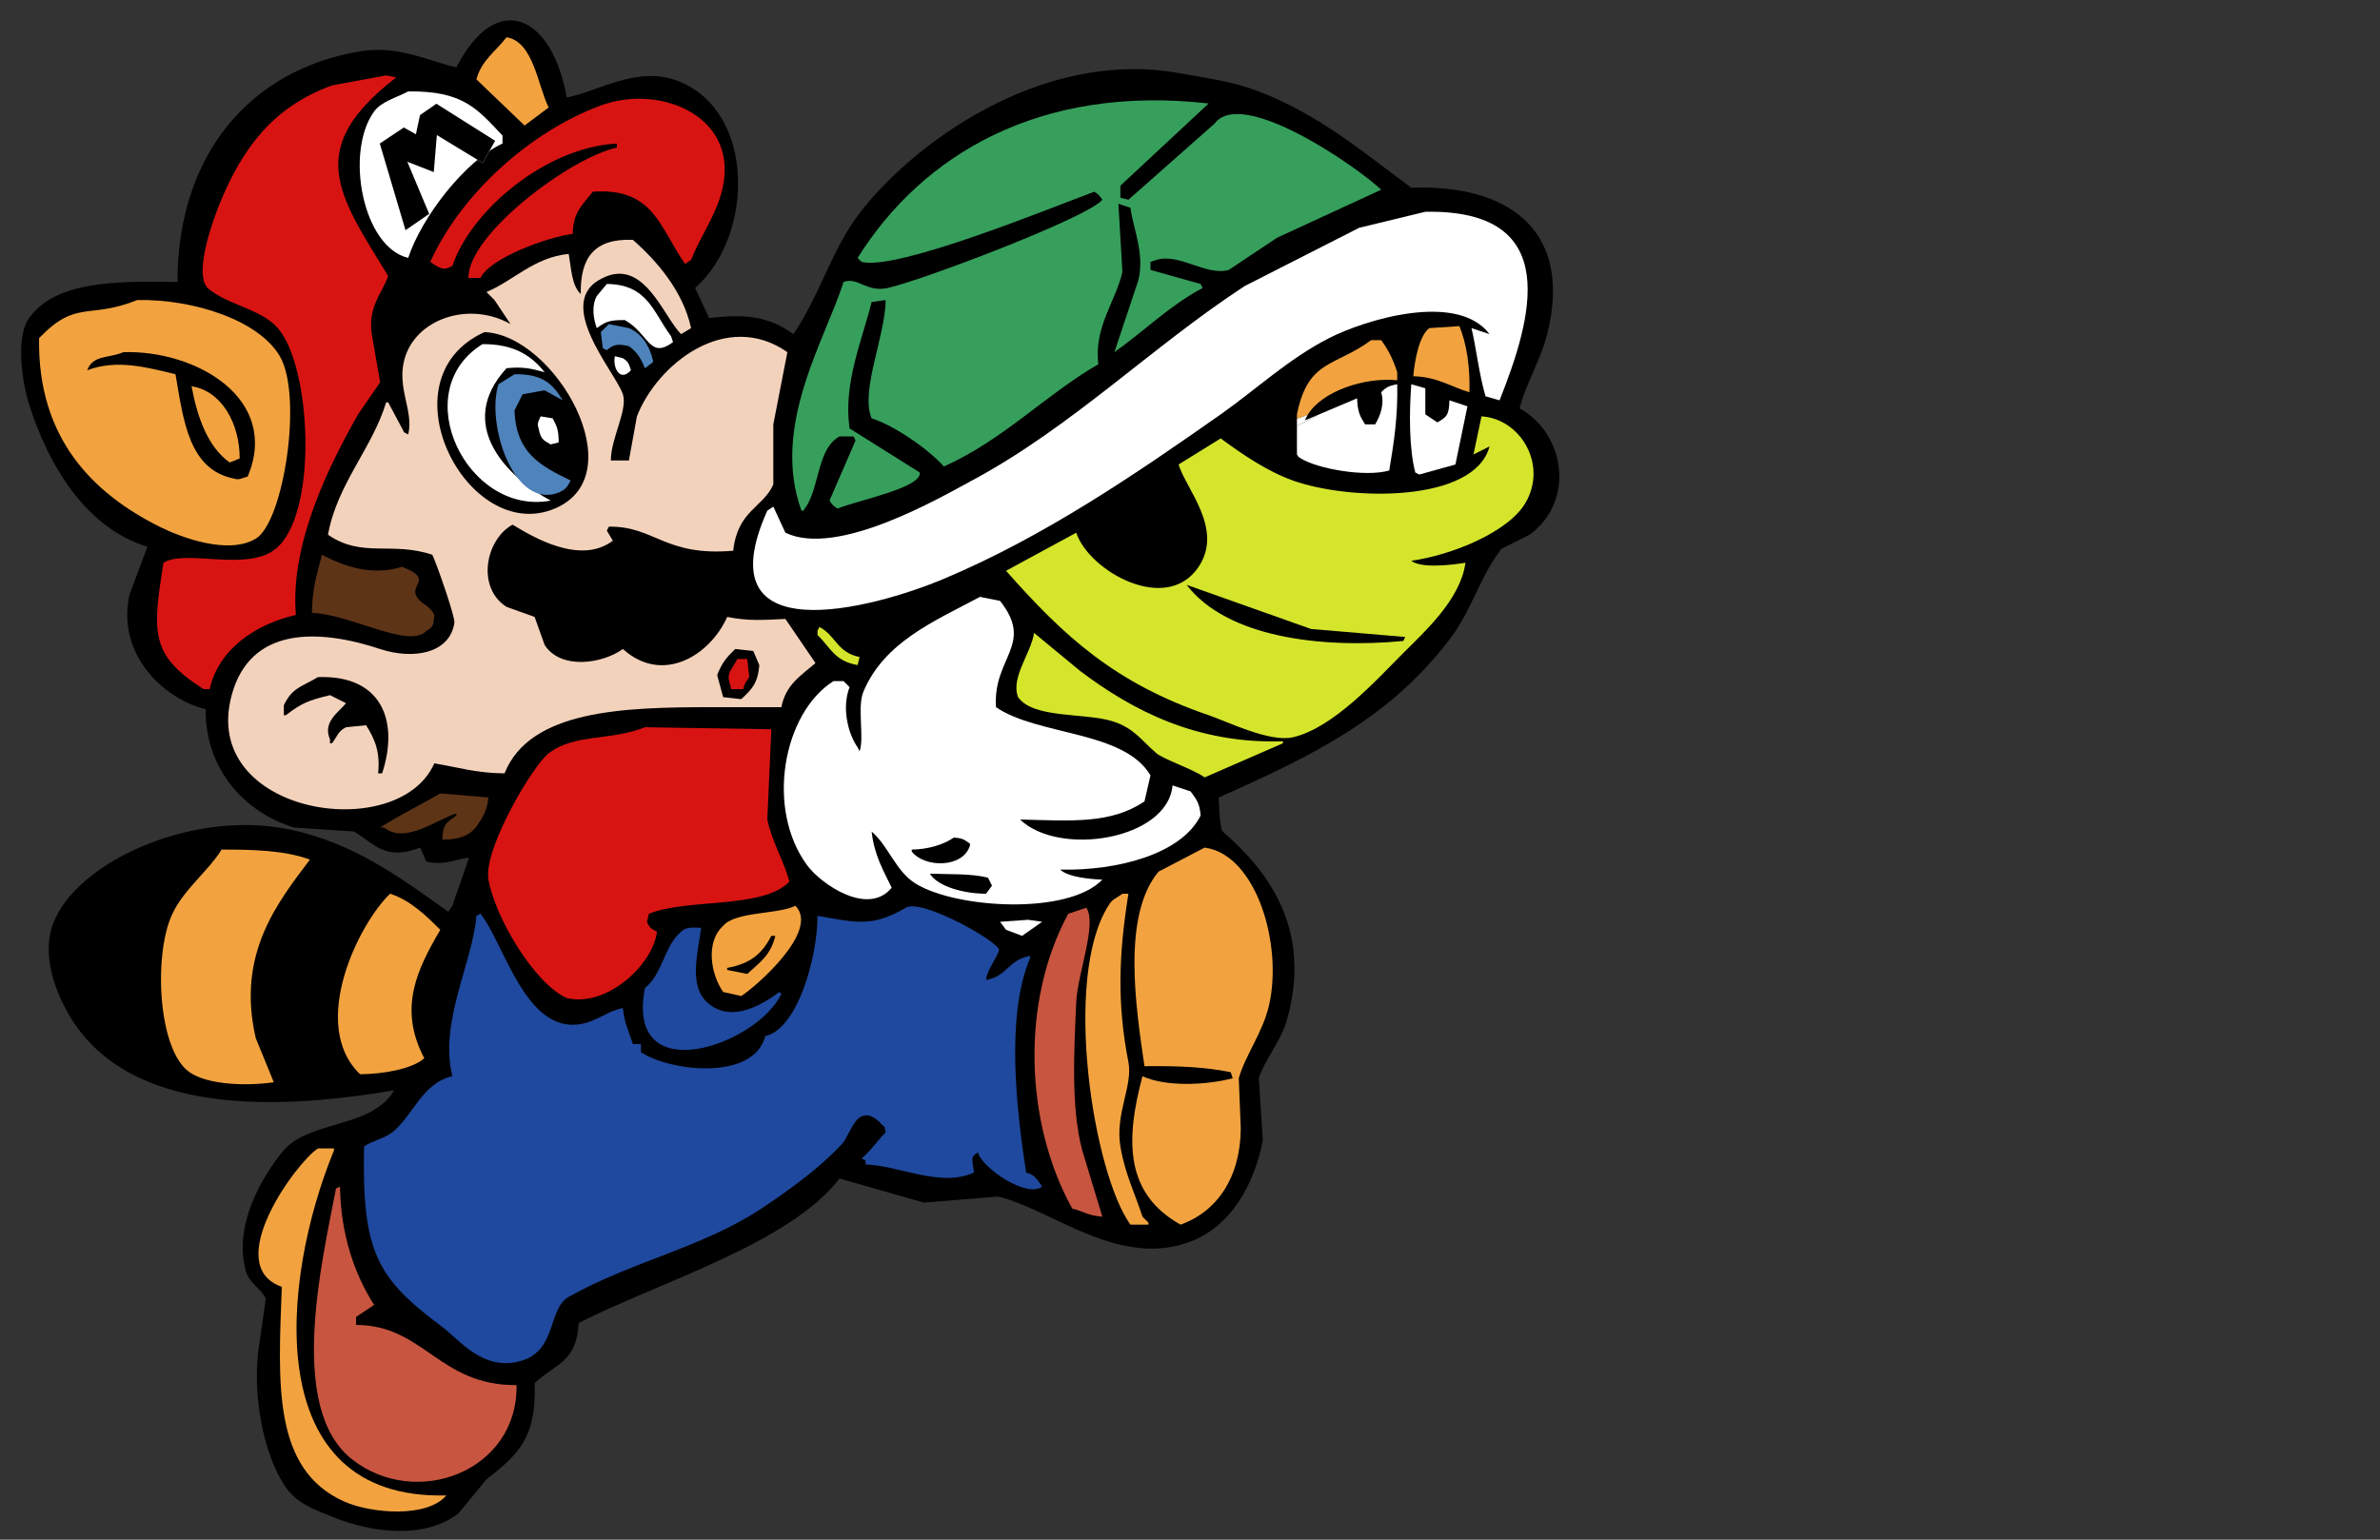 <?xml version="1.0" encoding="UTF-8" standalone="no"?>
<svg
   xmlns:dc="http://purl.org/dc/elements/1.1/"
   xmlns:cc="http://creativecommons.org/ns#"
   xmlns:rdf="http://www.w3.org/1999/02/22-rdf-syntax-ns#"
   xmlns:svg="http://www.w3.org/2000/svg"
   xmlns="http://www.w3.org/2000/svg"
   xmlns:sodipodi="http://sodipodi.sourceforge.net/DTD/sodipodi-0.dtd"
   xmlns:inkscape="http://www.inkscape.org/namespaces/inkscape"
   viewBox="0 0 1632 1056"
   height="1056"
   width="1632"
   xml:space="preserve"
   id="svg2"
   version="1.1"
   sodipodi:docname="mario3.svg"
   inkscape:version="0.92.4 (5da689c313, 2019-01-14)"><rect x="0" y="0" width="1632" height="1056" fill="#333333" stroke="none"/><sodipodi:namedview
     pagecolor="#ffffff"
     bordercolor="#666666"
     borderopacity="1"
     objecttolerance="10"
     gridtolerance="10"
     guidetolerance="10"
     inkscape:pageopacity="0"
     inkscape:pageshadow="2"
     inkscape:window-width="1366"
     inkscape:window-height="715"
     id="namedview58"
     showgrid="false"
     inkscape:zoom="0.21875"
     inkscape:cx="816"
     inkscape:cy="528"
     inkscape:window-x="-8"
     inkscape:window-y="22"
     inkscape:window-maximized="1"
     inkscape:current-layer="svg2" /><defs
     id="defs6"><clipPath
       id="clipPath14"
       clipPathUnits="userSpaceOnUse"><path
         id="path12"
         d="M -306,0 H 918 V 792 H -306 Z" /></clipPath></defs><g
     clip-path="url(#clipPath14)"
     transform="matrix(1.441,0,0,-1.441,138.441,1110.846)"
     id="g10"><path
       id="path16"
       style="fill:#000000;fill-opacity:1;fill-rule:nonzero;stroke:none"
       d="m -11.604,636.675 c -0.122,60.329 34.361,101.025 86.872,109.786 18.391,3.065 33.02,-4.847 45.826,-7.639 19.229,37.422 45.69,24.719 52.507,-14.318 14.859,2.742 33.79,15.554 53.457,7.636 36.677,-14.765 35.558,-73.815 7.638,-98.329 2.225,-4.771 4.454,-9.546 6.684,-14.318 17.802,2.157 28.786,0.573 40.09,-7.639 12.213,17.806 18.019,39.43 30.554,56.325 24.118,32.511 86.612,80.244 153.694,67.778 13.45,-2.499 24.391,-3.639 37.233,-8.59 29.059,-11.205 49.757,-29.069 72.551,-45.824 44.698,1.693 76.897,-19.016 64.915,-68.733 -3.187,-13.21 -10.373,-24.366 -13.364,-36.278 21.727,-12.091 26.557,-44.158 4.776,-60.14 -4.459,-2.23 -8.914,-4.457 -13.369,-6.685 -9.398,-11.669 -14.655,-29.768 -23.864,-42.003 -28.496,-37.859 -64.086,-55.706 -110.742,-76.371 0.199,-4.704 0.508,-14.663 1.913,-16.229 21.518,-18.632 42.822,-46.365 30.545,-89.734 -2.801,-9.899 -10.886,-19.47 -13.36,-27.687 0.635,-9.865 1.27,-19.727 1.908,-29.593 -4.21,-21.422 -15.208,-40.352 -33.413,-47.734 -34.456,-13.968 -66.883,14.96 -92.601,21.006 -11.77,-0.957 -23.552,-1.909 -35.321,-2.864 -13.365,3.819 -26.734,7.636 -40.094,11.452 -24.001,-31.188 -86.713,-49.598 -124.105,-68.731 -0.997,-18.947 -11.117,-19.333 -21.001,-28.642 C 159.28,86.596 150.646,78.65 135.414,66.755 130.955,61.349 126.5,55.938 122.046,50.526 106.139,38.244 81.367,41.236 62.858,48.617 53.207,52.466 45.365,55.23 39.945,62.934 29.677,77.554 23.16,107.515 27.538,132.625 c 0.952,6.681 1.907,13.369 2.864,20.05 -1.414,4.169 -7.958,7.378 -9.55,13.359 -5.896,22.161 7.967,44.726 17.186,56.327 12.59,15.848 42.618,11.008 53.463,29.594 -62.903,-10.727 -130.718,-10.261 -156.568,39.141 -4.536,8.68 -10.347,23.558 -6.681,37.23 8.149,30.382 65.36,57.858 113.606,47.731 31.225,-6.553 53.468,-23.618 75.415,-39.14 0.639,0.957 1.273,1.908 1.908,2.864 2.547,7.318 5.094,14.639 7.641,21.957 0,0.317 0,0.637 0,0.954 -8.401,-1.55 -11.979,-3.659 -20.05,-1.907 -0.955,2.225 -1.912,4.454 -2.863,6.682 -16.795,-6.489 -21.636,1.74 -31.506,7.636 -9.545,0.637 -19.093,1.274 -28.637,1.911 -22.602,6.932 -42.115,26.821 -42.007,56.322 -19.424,4.659 -42.428,25.577 -36.272,54.414 2.863,7.636 5.728,15.277 8.592,22.914 -29.104,8.794 -47.032,38.439 -56.327,67.778 -3.072,9.703 -6.692,31.803 0,41.05 12.821,17.71 41.163,17.661 70.644,17.182 z"
       inkscape:connector-curvature="0" /><path
       id="path18"
       style="fill:#f2a33f;fill-opacity:1;fill-rule:nonzero;stroke:none"
       d="m 144.959,753.143 c -4.944,-6.548 -11.92,-10.901 -14.321,-20.047 7.637,-7.318 15.272,-14.64 22.914,-21.957 3.814,2.862 7.636,5.728 11.456,8.59 -5.103,10.07 -7.188,31.458 -20.049,33.413 z"
       inkscape:connector-curvature="0" /><path
       id="path20"
       style="fill:#d81412;fill-opacity:1;fill-rule:nonzero;stroke:none"
       d="M 87.676,735.004 C 79.087,733.413 70.495,731.822 61.903,730.231 34.304,720.201 19.489,700.956 8.44,673.907 5.789,667.406 -4.104,641.021 2.717,633.811 c 9.508,-8.259 25.134,-9.675 33.413,-19.092 16.025,-18.223 19.324,-88.417 -0.956,-105.011 -13.663,-11.177 -42.954,-0.015 -53.463,-6.682 -5.175,-32.865 -6.635,-43.817 19.097,-60.143 0.952,0 1.909,0 2.864,0 4.314,19.09 21.881,30.953 41.051,35.323 -2.859,34.14 16.062,71.582 29.593,95.462 3.499,5.092 6.998,10.183 10.5,15.275 -1.272,7.318 -2.547,14.64 -3.819,21.957 -2.47,13.811 4.839,20.314 7.641,28.639 -24.318,39.482 -39.795,60.714 3.816,94.511 -1.592,0.317 -3.182,0.636 -4.777,0.954 z"
       inkscape:connector-curvature="0" /><path
       id="path22"
       style="fill:#ffffff;fill-opacity:1;fill-rule:nonzero;stroke:none"
       d="m 98.181,727.367 c -5.533,-2.955 -12.703,-4.69 -16.229,-9.546 -14.034,-19.324 -5.465,-64.597 16.229,-69.689 6.276,19.225 27.114,46.357 44.865,54.415 0,1.273 0,2.547 0,3.818 -12.108,12.775 -18.721,21.346 -44.865,21.003 z"
       inkscape:connector-curvature="0" /><path
       id="path24"
       style="fill:#369f5c;fill-opacity:1;fill-rule:nonzero;stroke:none"
       d="m 325.382,628.085 c -0.218,-17.643 -12.227,-43.282 -6.679,-56.325 10.789,-3.354 27.294,-14.876 34.369,-22.911 28.247,12.624 48.192,33.982 73.507,48.686 -2.203,17.621 8.303,29.967 11.452,43.914 -0.635,10.818 -1.273,21.64 -1.908,32.458 1.908,-0.637 3.816,-1.273 5.729,-1.91 1.278,-9.907 6.821,-21.544 3.816,-34.365 -3.816,-11.457 -7.637,-22.913 -11.457,-34.368 14.072,9.904 26.248,22.227 42.011,30.547 -0.322,0.637 -0.64,1.273 -0.96,1.911 -7.95,2.227 -15.908,4.455 -23.866,6.682 0,1.273 0,2.547 0,3.818 0.957,0.32 1.912,0.637 2.864,0.954 10.669,3.424 23.611,-7.763 34.37,-4.772 7.637,5.092 15.272,10.183 22.913,15.274 16.542,7.637 33.093,15.275 49.639,22.912 -11.643,11.076 -66.307,48.908 -79.236,31.503 -13.682,-12.091 -27.368,-24.187 -41.045,-36.275 -1.278,0.317 -2.547,0.635 -3.825,0.954 0,1.908 0,3.818 0,5.728 14.003,13.045 28.007,26.095 42.006,39.14 -80.55,9.091 -136.296,-24.495 -167.059,-73.507 0.635,-0.636 1.269,-1.273 1.907,-1.91 16.9,-4.233 88.667,25.209 110.737,33.414 2.14,-1.412 2.393,-1.706 3.82,-3.818 -6.721,-8.47 -86.745,-38.713 -102.148,-42.006 -10.274,-2.196 -14.09,5.414 -21.002,2.864 -8.618,-27.366 -34.672,-68.485 -20.044,-108.829 0.317,0 0.635,0 0.951,0 0.635,0.954 1.274,1.91 1.908,2.864 5.828,10.256 5,26.77 15.277,32.458 2.225,0 4.454,0 6.681,0 0.316,-0.637 0.634,-1.273 0.955,-1.908 -4.137,-9.546 -8.275,-19.095 -12.412,-28.639 1.414,-2.137 1.708,-2.393 3.819,-3.82 9.386,3.979 40.095,9.827 39.143,17.185 -11.14,7 -22.279,14.001 -33.414,21.001 -3.086,21.465 5.914,41.719 10.502,60.143 2.229,0.32 4.454,0.637 6.679,0.957 z"
       inkscape:connector-curvature="0" /><path
       id="path26"
       style="fill:#d81412;fill-opacity:1;fill-rule:nonzero;stroke:none"
       d="m 176.461,659.586 c 0.194,10.727 4.971,14.04 9.548,20.049 29.04,2.107 31.84,-17.201 43.913,-34.367 0.952,0.637 1.909,1.273 2.864,1.908 3.88,10.17 11.021,19.925 14.321,31.503 10.288,36.158 -28.434,52.669 -57.283,42.006 -33.871,-12.526 -66.683,-42.355 -81.143,-74.464 0.955,-0.637 1.907,-1.273 2.863,-1.908 3.595,-1.928 4.601,-1.539 7.637,0 8.973,26.623 44.819,56.633 78.283,58.232 0,-0.317 0,-0.636 0,-0.954 0,-0.32 0,-0.637 0,-0.956 -22.07,-4.736 -70.887,-41.277 -70.643,-62.051 1.903,0 3.815,0 5.728,0 4.505,9.537 31.887,19.431 43.911,21 z"
       inkscape:connector-curvature="0" /><path
       id="path28"
       style="fill:#ffffff;fill-opacity:1;fill-rule:nonzero;stroke:none"
       d="m 582.186,670.089 c -10.504,-2.547 -21.004,-5.091 -31.506,-7.638 -18.136,-9.227 -36.277,-18.456 -54.413,-27.683 -44.345,-28.965 -82.386,-67.185 -129.835,-92.6 -14.945,-8.01 -64.026,-36.771 -88.779,-24.821 -1.908,4.135 -3.815,8.273 -5.729,12.41 -0.951,-0.637 -1.907,-1.273 -2.864,-1.91 -30.45,-67.929 49.579,-46.939 84.013,-32.458 47.734,20.082 91.214,49.811 131.737,78.279 16.936,11.901 32.253,26.432 51.551,36.278 17.197,8.774 60.985,22.254 76.37,1.908 -2.864,0.956 -5.729,1.91 -8.592,2.864 2.298,-9.523 3.517,-21.54 6.685,-32.458 2.225,-0.636 4.454,-1.273 6.685,-1.91 15.291,38.483 30.894,90.948 -35.322,89.738 z"
       inkscape:connector-curvature="0" /><path
       id="path30"
       style="fill:#f3d2bc;fill-opacity:1;fill-rule:nonzero;stroke:none"
       d="m 252.831,508.754 c 2.125,19.227 14.026,20.341 19.093,31.503 0,9.547 0,19.093 0,28.639 2.23,11.455 4.46,22.913 6.681,34.368 -29.149,20.369 -61.905,-5.676 -71.595,-30.549 -1.273,-7 -2.547,-14.001 -3.816,-21.003 -2.864,0 -5.729,0 -8.592,0 0.009,10.607 8.129,24.067 5.728,31.506 -3.381,10.438 -33.754,43.937 -9.549,55.368 19.605,9.662 28.655,-18.076 37.23,-26.731 1.595,0.956 3.182,1.91 4.776,2.864 -3.793,17.463 -16.105,31.823 -27.689,42.003 -18.191,0.75 -25.12,-8.246 -24.816,-25.775 -4.319,3.985 -4.496,12.053 -5.729,19.093 -16.627,-1.672 -26.094,-12.685 -39.138,-18.137 1.27,-1.273 2.543,-2.546 3.816,-3.818 2.547,-3.818 5.094,-7.639 7.636,-11.457 -19.768,11.18 -45.54,2.515 -50.599,-17.183 -3.471,-13.546 4.642,-24.394 1.913,-35.324 -0.634,0.32 -1.273,0.637 -1.913,0.957 -2.542,4.772 -5.089,9.546 -7.631,14.318 -0.322,0 -0.64,0 -0.961,0 -6.626,-21.939 -23.285,-38.768 -27.681,-63.004 16.26,-11.278 30.241,-3.048 49.642,-9.549 2.018,-3.998 11.222,-30.475 10.501,-32.457 -2.262,-14.733 -19.817,-17.523 -35.322,-12.411 -29.552,9.744 -61.806,10.734 -70.646,-21.957 -15.341,-56.744 79.172,-71.563 96.42,-32.457 10.931,-1.795 19.922,-4.668 33.413,-4.772 12.041,30.124 56.251,31.501 98.329,31.504 11.14,0 22.278,0 33.413,0 2.072,10.824 9.377,15.037 16.229,21.001 -4.776,7.001 -9.548,14.003 -14.32,21.002 -11.244,-0.555 -17.805,-1.008 -27.686,0.955 -8.198,-18.384 -30.767,-32.313 -49.638,-15.275 -9.726,-6.99 -29.457,-10.056 -37.234,1.911 -1.59,4.454 -3.182,8.909 -4.771,13.364 -4.454,1.59 -8.914,3.184 -13.364,4.774 -14.438,9.197 -10.006,32.074 2.864,39.14 9.852,-5.928 32.158,-19.334 47.729,-7.638 -0.951,1.592 -1.908,3.183 -2.864,4.774 0.317,0.637 0.634,1.273 0.956,1.911 21.961,0.283 26.452,-14.265 59.187,-11.457 z"
       inkscape:connector-curvature="0" /><path
       id="path32"
       style="fill:#ffffff;fill-opacity:1;fill-rule:nonzero;stroke:none"
       d="m 192.688,635.722 c -1.591,-1.911 -3.181,-3.818 -4.772,-5.729 -2.496,-4.57 -1.745,-10.466 0,-15.274 4.021,2.842 5.638,3.938 13.365,3.818 11.664,-6.614 11.557,-18.859 22.912,-10.5 -0.315,0.956 -0.638,1.91 -0.955,2.864 -8.37,11.09 -11.017,24.692 -30.55,24.821 z"
       inkscape:connector-curvature="0" /><path
       id="path34"
       style="fill:#f2a33f;fill-opacity:1;fill-rule:nonzero;stroke:none"
       d="m -30.697,628.085 c -23.52,-9.395 -28.895,0.453 -46.778,-18.139 -0.819,-47.7 25.643,-73.917 57.283,-89.735 9.793,-4.899 32.508,-13.655 45.818,-5.729 13.313,7.924 22.514,68.008 11.455,86.872 -9.929,16.947 -40.569,27.185 -67.778,26.731 z"
       inkscape:connector-curvature="0" /><path
       id="path36"
       style="fill:#4e83bb;fill-opacity:1;fill-rule:nonzero;stroke:none"
       d="m 193.645,616.629 c -1.273,-1.273 -2.547,-2.547 -3.82,-3.818 0.318,-2.547 0.634,-5.092 0.956,-7.638 0.64,-0.317 1.274,-0.637 1.908,-0.954 3.299,2.825 5.203,3.079 10.505,1.91 3.979,-2.889 5.574,-5.577 7.632,-10.502 1.278,0.956 2.547,1.91 3.82,2.864 0,0.319 0,0.636 0,0.956 -1.636,6.895 -5.406,12.741 -11.452,15.272 -3.182,0.637 -6.367,1.273 -9.549,1.91 z"
       inkscape:connector-curvature="0" /><path
       id="path38"
       style="fill:#f2a33f;fill-opacity:1;fill-rule:nonzero;stroke:none"
       d="m 576.458,591.808 c 11.511,-0.308 17.683,-4.956 26.729,-7.636 0.304,12.302 -1.311,22.857 -4.777,31.503 -4.768,-0.319 -9.544,-0.637 -14.321,-0.956 -4.825,-3.517 -7.02,-15.56 -7.631,-22.911 z"
       inkscape:connector-curvature="0" /><path
       id="path40"
       style="fill:#000000;fill-opacity:1;fill-rule:nonzero;stroke:none"
       d="m 134.454,612.811 c 33.504,-1.25 71.735,-67.908 33.418,-84.01 -41.549,-17.455 -82.554,61.756 -33.418,84.01 z"
       inkscape:connector-curvature="0" /><path
       id="path42"
       style="fill:#ffffff;fill-opacity:1;fill-rule:nonzero;stroke:none"
       d="m 133.502,607.083 c -36.363,-22.546 -7.151,-81.882 32.457,-74.461 -21.381,11.59 -45.318,36.407 -21,63.005 7.682,0.815 11.761,-0.138 18.136,-1.908 -6.345,8.053 -14.892,13.5 -29.593,13.365 z"
       inkscape:connector-curvature="0" /><path
       id="path44"
       style="fill:#000000;fill-opacity:1;fill-rule:nonzero;stroke:none"
       d="m -37.377,603.264 c 34.623,1.097 74.749,-22.166 59.187,-59.188 -3.24,-0.853 -3.993,-1.818 -6.681,-0.955 -21.245,4.324 -23.864,27.219 -27.689,49.641 -13.74,3.324 -27.862,7.206 -42.002,1.91 2.746,7.426 10.196,5.572 17.186,8.593 z"
       inkscape:connector-curvature="0" /><path
       id="path46"
       style="fill:#ffffff;fill-opacity:1;fill-rule:nonzero;stroke:none"
       d="m 196.509,601.354 c -1.119,-5.581 2.556,-12.492 7.637,-6.683 -1.024,3.329 -1.232,4.002 -3.816,5.729 -1.278,0.317 -2.547,0.637 -3.82,0.954 z"
       inkscape:connector-curvature="0" /><path
       id="path48"
       style="fill:#4e83bb;fill-opacity:1;fill-rule:nonzero;stroke:none"
       d="m 148.774,592.762 c -2.547,-1.591 -5.09,-3.182 -7.636,-4.772 -6.042,-18.544 7.142,-59.923 28.637,-51.55 3.49,1.55 3.951,2.588 5.729,5.729 -14.435,7.059 -26.005,12.961 -26.73,33.411 1.273,2.545 2.548,5.092 3.82,7.639 3.499,0.634 7.003,1.271 10.5,1.907 2.864,-1.591 5.729,-3.181 8.593,-4.774 -4.731,7.953 -9.774,12.644 -22.913,12.411 z"
       inkscape:connector-curvature="0" /><path
       id="path50"
       style="fill:#ffffff;fill-opacity:1;fill-rule:nonzero;stroke:none"
       d="m 575.501,587.989 c -1.032,-13.781 -1.046,-30.699 1.909,-42.004 0.634,-0.319 1.272,-0.636 1.912,-0.954 5.724,1.591 11.456,3.182 17.18,4.772 1.908,9.227 3.821,18.456 5.729,27.685 -2.864,0.954 -5.729,1.908 -8.592,2.862 -0.109,-6.97 -1.338,-8.012 -5.725,-10.5 -1.912,1.273 -3.825,2.547 -5.729,3.818 0,4.138 0,8.276 0,12.411 -2.229,0.636 -4.459,1.273 -6.685,1.91 z"
       inkscape:connector-curvature="0" /><path
       id="path52"
       style="fill:#f2a33f;fill-opacity:1;fill-rule:nonzero;stroke:none"
       d="m -4.92,587.036 c 2.792,-14.974 7.736,-28.834 18.137,-36.278 1.59,0.636 3.182,1.273 4.776,1.91 0,16.668 -8.633,32.204 -22.913,34.368 z"
       inkscape:connector-curvature="0" /><path
       id="path54"
       style="fill:#ffffff;fill-opacity:1;fill-rule:nonzero;stroke:none"
       d="m 161.188,572.715 c -1.083,-2.667 -1.817,-3.161 -0.957,-5.729 1.016,-5.028 2.014,-5.511 5.729,-7.636 1.274,0.317 2.547,0.636 3.816,0.954 0.037,6.163 -0.983,7.838 -2.864,11.457 -1.903,0.317 -3.816,0.637 -5.724,0.954 z"
       inkscape:connector-curvature="0" /><path
       id="path56"
       style="fill:#d5e52c;fill-opacity:1;fill-rule:nonzero;stroke:none"
       d="m 608.916,572.715 c -1.274,-6.045 -2.548,-12.093 -3.821,-18.139 2.542,1.273 5.089,2.547 7.636,3.82 -7.179,-26.956 -66.424,-25.943 -93.556,-16.229 -12.513,4.479 -24.387,12.73 -34.365,20.047 -6.686,-4.135 -13.364,-8.273 -20.045,-12.41 3.499,-11.659 21.535,-30.702 9.545,-48.687 -15.346,-23.021 -52.344,-1.903 -58.235,16.229 -11.135,-6.046 -22.273,-12.093 -33.408,-18.139 27.553,-31.223 51.809,-53.514 96.415,-68.735 8.769,-2.991 29.063,-13.057 40.094,-10.501 19.26,4.462 39.771,27.325 52.507,40.096 10.441,10.47 27.209,25.526 29.593,42.958 -6.358,-1.017 -21.101,-2.826 -25.773,0.956 19.094,2.638 46.263,13.567 54.415,27.684 10.491,18.168 -2.471,39.867 -21,41.05 z"
       inkscape:connector-curvature="0" /><path
       id="path58"
       style="fill:#5e3417;fill-opacity:1;fill-rule:nonzero;stroke:none"
       d="m 52.354,479.161 c 17.456,-0.331 46.46,-17.35 54.418,-8.593 3.255,1.988 3.464,2.582 3.816,7.638 -2.176,4.435 -4.994,4.46 -7.636,7.637 -5.606,6.744 8.243,8.994 -7.636,15.274 -14.829,-4.649 -28.289,0.521 -38.187,5.726 -2.253,-8.776 -4.687,-15.988 -4.776,-27.683 z"
       inkscape:connector-curvature="0" /><path
       id="path60"
       style="fill:#000000;fill-opacity:1;fill-rule:nonzero;stroke:none"
       d="m 468.581,492.525 c 19.728,-6.999 39.464,-14.001 59.187,-21.002 14.954,-1.272 29.915,-2.544 44.869,-3.818 -0.32,-0.637 -0.638,-1.273 -0.955,-1.908 -39.492,-3.714 -84.04,1.847 -103.101,26.729 z"
       inkscape:connector-curvature="0" /><path
       id="path62"
       style="fill:#ffffff;fill-opacity:1;fill-rule:nonzero;stroke:none"
       d="m 370.252,486.796 c -22.328,-11.857 -45.346,-21.531 -55.365,-44.868 -3.263,-7.597 0.447,-21.796 -1.912,-28.639 -0.317,0.637 -0.635,1.272 -0.952,1.91 -4.731,6.762 -7.55,19.057 -3.821,28.639 -0.955,0.953 -1.907,1.908 -2.864,2.864 -1.59,0 -3.185,0 -4.771,0 -24.064,-15.109 -32.476,-60.92 -12.413,-87.829 6.522,-8.746 28.818,-24.281 40.094,-10.5 -4.006,8.289 -8.293,15.422 -9.543,26.729 8.201,-7.094 11.455,-18.966 21,-24.821 19.211,-11.782 72.311,-15.127 88.784,1.914 -6.594,0.303 -16.292,1.277 -20.05,4.769 27.495,-0.541 57.723,7.414 66.824,25.778 -0.5,6.188 -2.186,7.826 -4.769,11.454 -2.864,0.953 -5.729,1.91 -8.593,2.864 -2.356,-25.894 -54.033,-34.126 -72.556,-16.229 24.572,-0.621 43.09,-2.19 59.187,8.593 0.957,4.136 1.912,8.272 2.864,12.408 -12.644,21.413 -53.439,18.778 -73.507,32.46 -1.632,23.71 18.436,29.735 1.913,50.594 -3.182,0.637 -6.363,1.274 -9.55,1.91 z"
       inkscape:connector-curvature="0" /><path
       id="path64"
       style="fill:#d5e52c;fill-opacity:1;fill-rule:nonzero;stroke:none"
       d="m 293.881,472.478 c -1.419,-2.943 -0.747,0.007 -0.956,-3.82 6.385,-6.113 8.039,-12.388 19.098,-14.319 0.317,1.274 0.635,2.545 0.952,3.819 -10.85,2.229 -11.208,10.135 -19.094,14.32 z"
       inkscape:connector-curvature="0" /><path
       id="path66"
       style="fill:#d5e52c;fill-opacity:1;fill-rule:nonzero;stroke:none"
       d="m 396.025,469.615 c -1.608,-9.929 -11.226,-21.214 -7.631,-30.55 7.219,-10.287 31.546,-7.339 44.864,-11.453 10.451,-3.232 13.986,-9.371 21.001,-15.275 3.439,-2.896 17.503,-7.582 22.914,-11.457 12.407,5.409 24.82,10.82 37.233,16.229 0,0.319 0,0.637 0,0.957 -41.276,-1.358 -71.866,14.909 -96.42,33.411 -7.319,6.045 -14.639,12.094 -21.962,18.139 z"
       inkscape:connector-curvature="0" /><path
       id="path68"
       style="fill:#000000;fill-opacity:1;fill-rule:nonzero;stroke:none"
       d="m 253.788,461.976 c 2.864,-0.317 5.728,-0.634 8.592,-0.953 0.951,-2.229 1.908,-4.456 2.864,-6.683 -0.652,-8.835 -3.83,-11.774 -8.592,-16.228 -2.864,0.317 -5.729,0.637 -8.593,0.953 -0.952,3.501 -1.912,7.002 -2.864,10.503 2.324,5.93 4.514,8.508 8.593,12.408 z"
       inkscape:connector-curvature="0" /><path
       id="path70"
       style="fill:#d81412;fill-opacity:1;fill-rule:nonzero;stroke:none"
       d="m 254.74,457.204 c -1.796,-3.925 -4.996,-6.349 -3.816,-10.5 0.317,-1.274 0.635,-2.547 0.952,-3.821 1.912,0 3.819,0 5.727,0 0.871,3.474 1.369,3.367 2.864,5.729 -0.317,2.864 -0.634,5.728 -0.951,8.592 -1.596,0 -3.181,0 -4.775,0 z"
       inkscape:connector-curvature="0" /><path
       id="path72"
       style="fill:#000000;fill-opacity:1;fill-rule:nonzero;stroke:none"
       d="m 55.219,448.611 c 29.884,1.105 38.865,-20.291 30.554,-45.822 -0.64,0 -1.277,0 -1.912,0 1.033,10.091 -1.433,16.109 -5.729,22.911 -3.182,-0.317 -6.363,-0.637 -9.545,-0.953 -3.942,-1.956 -4.178,-4.486 -6.684,-7.64 -0.317,0 -0.64,0 -0.957,0 0,0.637 0,1.274 0,1.911 -3.634,8.195 4.188,12.891 7.641,17.183 -2.547,1.273 -5.094,2.547 -7.641,3.817 -10.17,-2.501 -13.314,-3.648 -21.001,-9.546 -0.316,0 -0.634,0 -0.951,0 0,1.591 0,3.183 0,4.774 4.124,8.538 8.447,8.644 16.225,13.364 z"
       inkscape:connector-curvature="0" /><path
       id="path74"
       style="fill:#d81412;fill-opacity:1;fill-rule:nonzero;stroke:none"
       d="m 210.825,424.747 c -16.46,-6.581 -33.572,-2.978 -45.817,-12.411 -7.642,-5.882 -31.188,-45.77 -28.642,-60.14 3.218,-18.183 21.979,-49.553 37.234,-56.327 18.595,-4.591 40.854,15.357 42.953,31.501 -2.719,1.64 -3.367,1.495 -4.772,4.776 0.322,1.269 0.64,2.547 0.956,3.815 18.028,7.451 54.111,2.104 66.828,15.277 -2.402,9.494 -8.34,19.032 -10.506,29.593 0.635,14.318 1.274,28.642 1.913,42.958 -20.049,0.319 -40.099,0.637 -60.147,0.957 z"
       inkscape:connector-curvature="0" /><path
       id="path76"
       style="fill:#5e3417;fill-opacity:1;fill-rule:nonzero;stroke:none"
       d="m 114.409,371.286 c 8.507,-0.144 14.135,2.366 17.181,7.636 2.538,3.644 4.214,6.809 4.776,12.411 -7.636,0.636 -15.272,1.273 -22.913,1.91 -7.985,-4.644 -20.244,-10.836 -28.638,-16.229 0.635,0 1.274,0 1.909,0 10.287,-8.397 26.312,4.709 34.369,6.682 0,-0.319 0,-0.636 0,-0.953 -4.359,-3.332 -6.431,-3.608 -6.685,-11.457 z"
       inkscape:connector-curvature="0" /><path
       id="path78"
       style="fill:#000000;fill-opacity:1;fill-rule:nonzero;stroke:none"
       d="m 357.84,372.239 c 4.867,-0.42 4.795,-1.066 7.641,-2.864 0,-0.316 0,-0.633 0,-0.953 -3.271,-10.759 -21.509,-10.687 -27.686,-2.864 0,0.317 0,0.638 0,0.954 7.74,0.089 15.205,2.358 20.045,5.728 z"
       inkscape:connector-curvature="0" /><path
       id="path80"
       style="fill:#f2a33f;fill-opacity:1;fill-rule:nonzero;stroke:none"
       d="m 448.531,263.411 c 15.164,0.222 29.036,-0.357 41.05,-2.864 0.317,-0.956 0.64,-1.908 0.957,-2.864 -12.514,-3.317 -31.782,-4.188 -42.958,0.956 -8.348,-31.197 -7.989,-56.027 18.137,-70.644 17.457,6.31 28.482,22.471 28.642,45.823 -0.317,7.953 -0.639,15.911 -0.956,23.864 3.04,10.772 11.302,21.613 14.32,34.365 6.834,28.904 -5.851,72.071 -30.549,75.42 -7.32,-3.817 -14.639,-7.639 -21.957,-11.457 -17.593,-21.055 -10.687,-65.177 -6.686,-92.6 z"
       inkscape:connector-curvature="0" /><path
       id="path82"
       style="fill:#f2a33f;fill-opacity:1;fill-rule:nonzero;stroke:none"
       d="m 9.4,366.512 c -6.752,-10.735 -18.499,-19.247 -23.869,-31.501 -8.578,-19.596 -6.34,-64.108 8.593,-74.464 8.697,-6.032 26.951,-6.685 40.094,-4.772 -2.864,6.998 -5.728,14.004 -8.592,21.002 -9.232,39.88 10.191,64.325 25.776,84.963 -11.605,4.285 -26.122,4.836 -42.002,4.772 z"
       inkscape:connector-curvature="0" /><path
       id="path84"
       style="fill:#000000;fill-opacity:1;fill-rule:nonzero;stroke:none"
       d="m 346.388,355.061 c 9.317,-0.408 19.455,0.142 27.686,-1.914 0.635,-1.272 1.269,-2.547 1.907,-3.814 -0.956,-1.279 -1.907,-2.547 -2.864,-3.821 -9.97,-0.009 -22.818,3.187 -26.729,9.55 z"
       inkscape:connector-curvature="0" /><path
       id="path86"
       style="fill:#f2a33f;fill-opacity:1;fill-rule:nonzero;stroke:none"
       d="M 89.589,345.511 C 74.786,331.558 50.728,283.18 75.268,259.591 c 10.233,0.045 24.897,2.343 30.55,7.641 -12.604,23.929 -3.259,42.446 7.636,61.095 -6.589,6.544 -14.094,14.008 -23.864,17.185 z"
       inkscape:connector-curvature="0" /><path
       id="path88"
       style="fill:#f2a33f;fill-opacity:1;fill-rule:nonzero;stroke:none"
       d="m 438.031,345.511 c -2.729,-2.152 -4.867,-2.442 -6.68,-5.729 -21.808,-34.415 -7.21,-127.232 10.5,-151.787 2.864,0 5.729,0 8.592,0 0,0.317 0,0.635 0,0.952 -0.955,0.957 -1.912,1.912 -2.863,2.864 -3.431,10.704 -8.28,20.194 -10.505,33.414 -2.593,15.44 6.018,28.899 3.825,40.094 -5.511,28.047 -4.564,51.591 0,80.191 -0.961,0 -1.913,0 -2.869,0 z"
       inkscape:connector-curvature="0" /><path
       id="path90"
       style="fill:#1f499e;fill-opacity:1;fill-rule:nonzero;stroke:none"
       d="m 292.925,335.011 c 0.128,-18.962 -9.264,-53.803 -24.816,-57.279 -5.702,-21.648 -45.809,-16.654 -59.191,-7.636 0,1.27 0,2.547 0,3.816 -1.273,0 -2.542,0 -3.82,0 -1.776,5.719 -4.015,9.698 -4.768,17.184 -7.211,-1.354 -12.309,-6.289 -20.049,-7.641 -26.457,-4.595 -36.667,39.074 -47.73,52.507 -0.639,-0.316 -1.277,-0.634 -1.912,-0.951 -1.803,-22.434 -17.838,-50.622 -11.456,-76.372 -14.412,-3.19 -18.748,-18.97 -28.643,-26.729 -3.796,-2.986 -9.733,-4.057 -13.359,-6.685 -1.097,-50.495 6.204,-62.781 37.229,-85.92 8.017,-5.982 19.347,-21.282 37.229,-16.224 17.521,4.948 12.812,24.87 22.913,30.545 30.164,16.948 63.94,23.61 91.644,42.006 13.093,8.688 27.581,19.146 38.187,30.549 3.145,3.377 5.338,11.475 9.548,13.364 4.201,1.882 8.208,-2.298 9.55,-3.82 2.074,-1.84 1.05,-0.317 1.902,-3.815 -4.132,-4.105 -6.906,-8.615 -11.452,-12.413 0.635,-0.317 1.274,-0.64 1.909,-0.955 0,-0.635 0,-1.27 0,-1.909 15.842,-0.439 35.792,-11.162 51.55,-3.819 -0.558,5.724 -2.054,7.404 1.907,9.548 1.768,-7.21 23.286,-22.02 30.554,-16.229 -2.383,3.109 -3.041,5.438 -7.641,6.681 -4.323,28.437 -9.997,74.082 1.913,102.148 0,0.317 0,0.634 0,0.956 -10.45,-1.791 -10.932,-9.839 -21.006,-11.457 0.616,5.919 7.972,13.99 5.729,15.276 -4.663,5.788 -37.184,23.489 -43.913,19.089 -15.84,-9.163 -23,-7.242 -42.007,-3.815 z"
       inkscape:connector-curvature="0" /><path
       id="path92"
       style="fill:#f2a33f;fill-opacity:1;fill-rule:nonzero;stroke:none"
       d="m 282.429,339.782 c -8.248,-4.196 -28.56,-2.642 -34.369,-9.549 -8.647,-7.894 -5.756,-23.348 0,-31.5 2.864,-0.64 5.729,-1.274 8.593,-1.909 6.263,3.897 37.723,30.836 25.776,42.958 z"
       inkscape:connector-curvature="0" /><path
       id="path94"
       style="fill:#c85540;fill-opacity:1;fill-rule:nonzero;stroke:none"
       d="m 428.487,191.812 c -3.187,10.5 -6.367,21.006 -9.549,31.506 -5.447,20.198 -3.897,47.712 -2.864,70.643 0.607,13.37 10.042,37.38 4.777,44.866 -2.864,-0.951 -5.729,-1.908 -8.593,-2.864 -22.732,-41.992 -20.647,-99.593 1.907,-140.329 5.579,-1.318 7.292,-3.341 14.321,-3.821 z"
       inkscape:connector-curvature="0" /><path
       id="path96"
       style="fill:#ffffff;fill-opacity:1;fill-rule:nonzero;stroke:none"
       d="m 393.161,333.098 c -4.451,-0.316 -8.91,-0.634 -13.359,-0.951 0.95,-1.273 1.907,-2.547 2.864,-3.82 2.547,-0.956 5.089,-1.908 7.636,-2.864 3.182,2.229 6.363,4.455 9.548,6.685 -2.229,0.317 -4.459,0.635 -6.688,0.951 z"
       inkscape:connector-curvature="0" /><path
       id="path98"
       style="fill:#1f499e;fill-opacity:1;fill-rule:nonzero;stroke:none"
       d="m 237.56,329.282 c -4.551,0.218 -7.501,0.322 -9.55,-1.912 -7.985,-6.526 -8.854,-20.339 -17.185,-26.729 -9.531,-49.044 52.992,-27.5 64.919,-2.864 -0.321,0.317 -0.639,0.64 -0.956,0.957 -7.678,-5.742 -22.247,-14.752 -33.409,-5.729 -10.15,7.687 -5.365,24.132 -3.819,36.277 z"
       inkscape:connector-curvature="0" /><path
       id="path100"
       style="fill:#000000;fill-opacity:1;fill-rule:nonzero;stroke:none"
       d="m 270.973,325.462 c 0.634,0 1.269,0 1.908,0 -2.308,-9.432 -7.428,-12.621 -13.365,-18.137 -3.181,0.639 -6.362,1.273 -9.549,1.908 0,0.317 0,0.635 0,0.956 11.062,2.025 16.61,6.739 21.006,15.272 z"
       inkscape:connector-curvature="0" /><path
       id="path102"
       style="fill:#f2a33f;fill-opacity:1;fill-rule:nonzero;stroke:none"
       d="M 55.219,224.269 C 45.131,217.897 8.866,168.636 38.038,158.402 36.284,112.576 33.537,71.518 67.631,56.255 80.542,50.471 107.203,48.305 116.317,59.119 27.229,56.798 37.436,161.616 62.858,223.317 c 0,0.317 0,0.635 0,0.951 -2.546,0 -5.093,0 -7.64,0 z"
       inkscape:connector-curvature="0" /><path
       id="path104"
       style="fill:#c85540;fill-opacity:1;fill-rule:nonzero;stroke:none"
       d="m 149.73,111.625 c -36.938,-0.254 -44.063,28.582 -76.371,28.638 0,1.272 0,2.546 0,3.819 2.863,1.907 5.728,3.816 8.592,5.729 -9.186,14.32 -15.929,33.327 -16.229,56.322 -0.635,-0.317 -1.272,-0.635 -1.912,-0.952 -6.789,-35.357 -23.253,-104.586 7.641,-128.878 30.473,-23.969 78.954,-5.72 78.279,35.322 z"
       inkscape:connector-curvature="0" /><path
       id="path106"
       style="fill:#ffffff;fill-opacity:1;fill-rule:nonzero;stroke:none"
       d="m 84.651,702.579 11.429,7.616 5.761,-3.229 1.949,9.14 7.79,5.402 27.961,-17.637 -5.937,-10.527 -21.8,13.264 -1.459,-17.628 -12.587,4.909 10.39,-24.809 -11.255,-7.742 z"
       inkscape:connector-curvature="0" /><path
       id="path108"
       style="fill:#000000;fill-opacity:1;fill-rule:nonzero;stroke:none"
       d="m 84.651,702.579 11.429,7.616 5.761,-3.229 1.949,9.14 7.79,5.402 27.961,-17.637 -5.937,-10.527 -21.8,13.264 -1.459,-17.628 -12.587,4.909 10.39,-24.809 -11.255,-7.742 z"
       inkscape:connector-curvature="0" /><path
       id="path110"
       style="fill:#f2a33f;fill-opacity:1;fill-rule:nonzero;stroke:none"
       d="m 568.817,589.897 c 0,1.273 0,2.547 0,3.82 -2.148,6.549 -4.215,10.537 -7.636,15.274 -1.592,0 -3.182,0 -4.773,0 -17.285,-12.773 -30.032,-9.102 -35.321,-35.324 0,-0.71 0,-1.42 0,-2.13 l 5.091,1.832 c 6.814,11.393 27.18,18.094 42.64,16.527 z"
       inkscape:connector-curvature="0" /><path
       id="path112"
       style="fill:#ffffff;fill-opacity:1;fill-rule:nonzero;stroke:none"
       d="m 568.817,587.989 c -4.016,-0.705 -5.448,-1.495 -7.636,-3.818 1.681,-5.708 -0.432,-11.112 -2.864,-15.275 -1.592,0 -3.182,0 -4.773,0 -2.392,3.711 -3.629,5.939 -3.814,12.411 -6.341,-2.682 -12.682,-5.364 -19.022,-8.045 l 0.055,-0.218 -9.675,-4.837 c 0,-4.543 0,-9.086 0,-13.631 1.351,-1.942 -0.009,-0.548 1.908,-1.908 8.062,-4.974 30.69,-8.971 42.006,-5.728 2.208,13.106 4.134,25.542 3.816,41.049 z"
       inkscape:connector-curvature="0" /><path
       id="path114"
       style="fill:#ffffff;fill-opacity:1;fill-rule:nonzero;stroke:none"
       d="m 530.707,573.262 c -1.935,-0.818 -3.869,-1.637 -5.804,-2.455 0.346,0.879 0.777,1.733 1.274,2.563 l -5.091,-1.832 c 0,-1.111 0,-2.222 0,-3.332 l 9.675,4.837 -0.055,0.218 z"
       inkscape:connector-curvature="0" /></g></svg>
